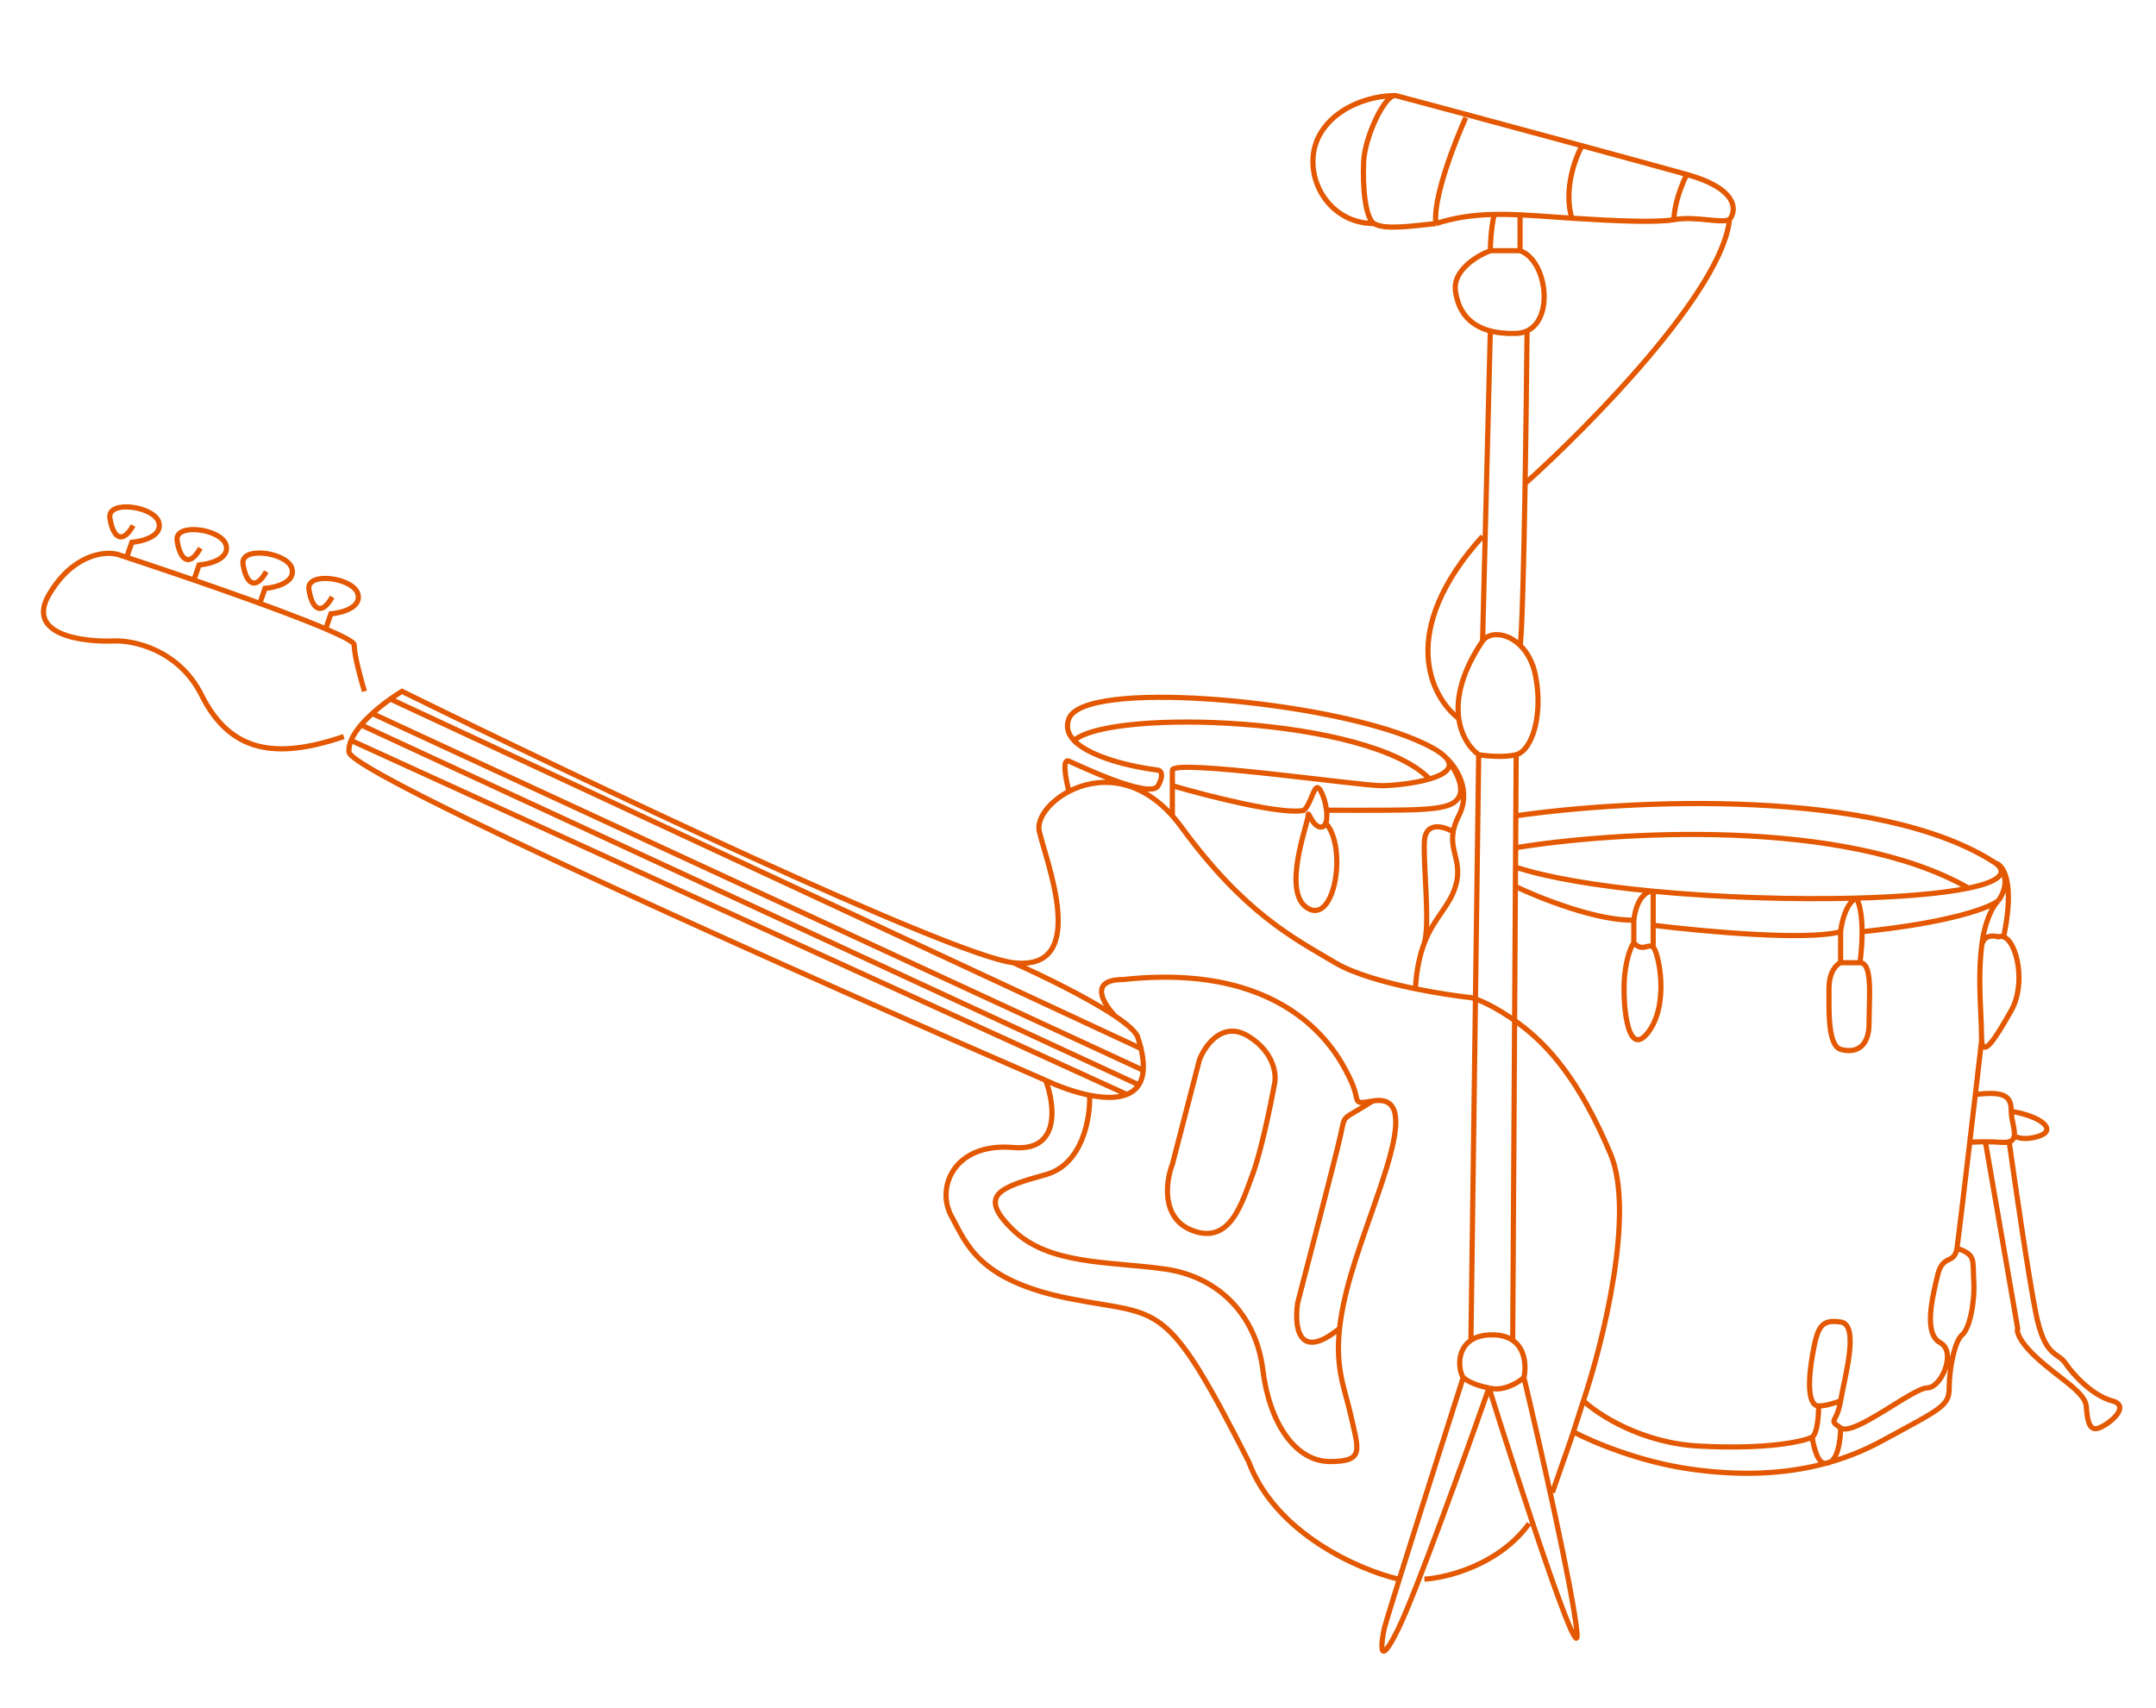 <svg width="834" height="661" viewBox="0 0 834 661" fill="none" xmlns="http://www.w3.org/2000/svg">
<path d="M404.5 418C408 427.333 410.4 445.6 392 444C369 442 362 459.5 368 470.5C374 481.5 378.5 495.5 414 502.5C449.5 509.5 450.5 501.5 483 565.5C493.4 593.5 526 607.5 541 611M404.5 418C315 379.166 135.8 299.399 135 290.999C134.862 289.555 135.167 288.04 135.801 286.5M404.5 418C409.424 420.311 415.588 422.592 421.5 423.774M551 611C559.667 610.5 579.9 605.5 591.5 589.5M600.5 577.5L608 556L608.643 554M612.5 542C620 519.666 632.6 469.3 623 446.5C611 418 599 404.5 587.5 396C578.3 389.2 571.333 386.5 569 386C563.835 385.434 555.901 384.285 547.5 382.569M612.5 542C618.167 547.333 635 558.3 657 559.5C684.5 561 698.5 557.5 701 556M612.5 542L608.643 554M392 372.5C422 376 404.5 333 402 321.5C400.988 316.844 405.794 310.221 413.5 306.21M392 372.5C368 369.7 224.333 301.333 155.5 267.499C154.189 268.292 152.644 269.301 151 270.471M392 372.5C402.428 377.121 420.674 385.938 431.5 393.236M141 267.499C139.667 263.166 137 253.499 137 249.499C137 248.447 132.778 246.218 126 243.322M133 284.999C106.5 293.999 89 290.999 78 268.999C69.2 251.4 51.667 247.666 44 247.999C31.833 248.499 9.8 245.599 19 229.999C28.2 214.399 40.5 213.166 45.5 214.499C67.976 221.869 107.015 235.211 126 243.322M126 243.322L128 237.499C132 237.166 139.7 235.199 138.5 229.999C137 223.5 118.5 220.999 119.5 227.999C120.5 234.999 124 238.999 128.5 230.999M100.5 233.499L102.5 227.676C106.5 227.343 114.2 225.376 113 220.176C111.5 213.676 93 211.176 94 218.176C95 225.176 98.5 229.176 103 221.176M75 224.428L77 218.605C81 218.272 88.7 216.305 87.5 211.105C86 204.605 67.5 202.105 68.5 209.105C69.5 216.105 73 220.105 77.5 212.105M49 215.651L51 209.828C55 209.495 62.7 207.528 61.5 202.328C60 195.828 41.5 193.328 42.5 200.328C43.5 207.328 47 211.328 51.5 203.328M151 270.471L442 406M151 270.471C148.738 272.081 146.288 273.997 144 276.078M144 276.078L442 414M144 276.078C142.447 277.49 140.969 278.979 139.675 280.5M139.675 280.5L440 419.5M139.675 280.5C137.993 282.477 136.621 284.51 135.801 286.5M135.801 286.5L436 423.5M421.5 423.774C435.197 426.513 447.544 423.352 440 401C439.075 398.919 435.901 396.203 431.5 393.236M421.5 423.774C421.833 432.349 418.9 450.5 404.5 454.5C386.5 459.5 378 462.5 392 476C406 489.5 429 488 450.5 491C472 494 486 509.5 488.5 530C491 550.5 501 565.5 514.5 565.5C528 565.5 525.5 561 522.5 547.5C520.291 537.558 516.455 529.786 518.18 514M531 426C551.5 422.5 531.5 462.5 522.5 493.5C520.128 501.671 518.797 508.349 518.18 514M531 426C522.5 427.5 526.5 426.499 522.5 418C518.5 409.5 501 371.824 434.5 379C420.9 379 426.833 388.491 431.5 393.236M531 426C518.5 434 520.5 430.5 518.5 439.5C516.9 446.7 506.833 485.5 502 504C500.62 512.833 501.924 527.2 518.18 514M566 533C556.167 563.833 536.3 626.4 535.5 630C534.5 634.5 532.5 647.5 541 630C547.8 616 567.167 562.167 576 537M566 533C568.8 535.4 573.833 536.667 576 537M566 533C564.172 530.075 563.413 522.34 569 518.587M576 537C588 575.333 611.6 647.9 610 631.5C608.4 615.1 595.667 559 589.5 533M576 537C581.368 538.6 587.237 535 589.5 533M589.5 533C590.367 529.034 590.221 522.065 585.157 518.587M569 518.587C571.054 517.207 573.967 516.366 578 516.5C581.078 516.603 583.41 517.387 585.157 518.587M569 518.587L572 292M572 292C574.833 292.5 581.7 293.2 586.5 292M572 292C568.911 289.805 565.29 285.088 564.295 278M573.5 248C565.099 260.498 563.25 270.557 564.295 278M573.5 248L576.5 128.046M573.5 248C576.126 244.39 582.844 244.657 588 249.651M586.5 292C592.5 290.5 597 277 594 261.5C592.969 256.174 590.699 252.265 588 249.651M586.5 292L586.36 315.654M585.157 518.587L586.198 343M564.295 278C553.53 269.833 540.3 244.3 573.5 207.5M589.5 187.5C614.833 164.833 666.2 112.6 669 85M669 85C671.833 81.5 672.5 73.1 652.5 67.5M669 85C665 86.5 656 83.5 647.5 85M652.5 67.5C648.5 75.5 647.5 82.5 647.5 85M652.5 67.5C643.977 65.114 628.654 60.925 612 56.402M540 37C536 36 528 52.5 527.5 62.5C527 72.5 528.188 84.43 531.5 86.5M540 37C542.636 37.659 579.805 47.657 612 56.402M540 37C533.667 36.833 519.1 39.3 511.5 50.5C502 64.5 512 86.5 531.5 86.5M531.5 86.5C535.5 89 545.946 87.5 555.446 86.5M555.446 86.5C554.203 76.9 562.631 55.166 567 45.5M555.446 86.5C562.397 84.33 569.06 83.151 578 82.964M647.5 85C640.798 86.183 624.773 85.501 608 84.424M612 56.402C609.333 61.05 604.8 73.163 608 84.424M608 84.424C603.499 84.135 598.943 83.817 594.5 83.5C592.208 83.336 590.047 83.208 588 83.116M578 82.964C576.8 88.193 576.5 94.5 576.5 97M578 82.964C581.037 82.9 584.337 82.951 588 83.116M576.5 97C571.568 98.833 561.964 104.5 563 112.5C563.972 120.008 567.995 125.826 576.5 128.046M576.5 97H588M588 97C588 89.8 588 84.744 588 83.116M588 97C598.187 100.589 601.364 123.1 590.711 128.046M576.5 128.046C579.322 128.783 582.638 129.124 586.5 129C588.092 128.948 589.492 128.612 590.711 128.046M590.711 128.046C589.742 224.009 588.5 249.101 588 249.651M413.5 306.21C412.333 301.807 410.7 293.3 413.5 294.5C417 296 445 309.5 448 304C450.4 299.6 449 298.166 448 298C438.145 296.783 421.734 293.08 415.459 286.5M413.5 306.21C423.934 300.779 439.684 300.137 453.5 315.654M453.5 315.654C454.682 316.982 455.851 318.428 457 320C481.5 353.5 500.5 363 516.5 372.5C523.866 376.873 536.112 380.242 547.5 382.569M453.5 315.654C453.5 312.911 453.5 308.099 453.5 304M453.5 304C453.5 301.546 453.5 299.348 453.5 298C453.5 293.5 525.5 304 534.5 304C538.156 304 546.68 303.257 553 301.403M453.5 304C467.167 308 496.5 315.5 504.5 313.5C508 309.5 508.5 301.42 511 306.21C512.051 308.223 512.837 310.98 513.135 313.5M512.835 318.5C512.477 319.429 511.881 320 511 320C507.5 320 506 312.807 506 315.654C506 318.5 495.5 345.5 506 351.5C516.5 357.5 521.171 327.5 512.835 318.5ZM512.835 318.5C513.303 317.288 513.367 315.466 513.135 313.5M513.135 313.5C550.5 313.5 561.09 314 564.295 308.5C566.859 304.1 562.167 296.577 559.5 293.365M559.5 293.365C557.572 291.045 552.979 288.278 544.5 285C507 270.5 419.5 263 413.5 278C412.204 281.24 413.139 284.066 415.459 286.5M559.5 293.365C562.635 297.137 558.72 299.725 553 301.403M559.5 293.365C563.197 296.679 569.331 305.777 564.295 315.654C558 328 566.5 331.5 563 343C560.582 350.944 554.824 354.898 551 364.801M415.459 286.5C430 274 529.8 277.326 553 301.403M547.5 382.569C547.964 374.86 549.288 369.234 551 364.801M561.5 321.5C558.167 319.666 551.4 317.9 551 325.5C550.5 335 553.227 357.103 551 364.801M586.36 315.654C629.407 309.436 726.8 304.4 772 334M586.36 315.654L586.287 328M772 334C777.199 338.135 772.457 341.349 761.5 343.622M772 334C778 338.8 775.167 345.666 773 348.5M772 334C774.874 334.666 779.51 341.3 775.061 362.5M586.242 335.5L586.287 328M586.242 335.5L586.198 343M586.242 335.5C599.04 339.704 618.216 342.808 639.5 344.833M586.287 328C624.691 321.748 713.5 316.12 761.5 343.622M761.5 343.622C751.348 345.728 735.861 347.026 718 347.5M586.198 343C595.632 347.5 618 356.4 632 356M632 356C632 359.6 632 363.367 632 364.801M632 356C633.2 346.582 637.5 344.631 639.5 344.833M632 364.801C631.167 365.868 629.3 369.8 628.5 377C627.5 386 629 410.5 637.5 399.5C646 388.5 641.5 368.198 639.5 366.5M632 364.801C635.5 368.603 637.5 364.801 639.5 366.5M639.5 366.5V358M639.5 358C658.167 360.333 698.8 364.1 712 360.5M639.5 358V344.833M712 360.5C712 365.3 712 370.5 712 372.5M712 360.5C712.333 357.055 714 349.633 718 347.5M712 372.5C710.5 373.046 707.5 375.824 707.5 382.569C707.5 391 707 404.5 712 406C717 407.5 723 406 723 396C723 386 724.5 372.5 719.5 372.5M712 372.5C712.833 372.5 715.5 372.5 719.5 372.5M719.5 372.5C720.092 367.767 720.319 363.793 720.31 360.5M639.5 344.833C665.095 347.268 693.737 348.144 718 347.5M718 347.5C718.939 348.674 720.291 352.658 720.31 360.5M720.31 360.5C755.262 356.9 770 351 773 348.5M773 348.5C771.333 350 767.7 355.7 766.5 366.5M766.5 366.5C765 380 766.5 392 766.5 401C766.5 401.559 766.517 402.058 766.551 402.5M766.5 366.5C766.891 361.7 770.996 361.833 773 362.5C773.706 362.241 774.398 362.255 775.061 362.5M775.061 362.5C780.309 364.433 783.77 380.791 778 391C771.356 402.754 767.059 409.173 766.551 402.5M766.551 402.5C765.874 408.355 765.026 415.673 764.114 423.5M757 483C756 489.5 751.5 485 749.5 493.5C747.5 502 744 516 750.5 519.5C757 523 751 537 745.5 537C740 537 717 556 712 552.5M757 483C764.5 485.5 763 487.5 763.5 495.5C764 503.5 762 514 759 516.5C756 519 754 530 754 537C754 544 751 545 728 557.5C721.004 561.302 713.824 564.133 706.5 566.132M757 483C757.464 479.982 759.646 461.664 761.953 442M712 552.5C707 549 710.5 551 712 542M712 552.5C712 557.044 710.9 566.132 706.5 566.132M712 542C713.5 533 719.5 512.5 712 511.5C704.5 510.5 703 513 701 525C699 537 700 544 703.5 544M712 542C710.333 542.666 706.3 544 703.5 544M703.5 544C703.5 547.5 703 554.8 701 556M701 556C701.5 559.771 703.3 567.077 706.5 566.132M608.643 554C615.429 557.667 634.1 565.7 654.5 568.5C672.244 570.935 689.746 570.708 706.5 566.132M764.114 423.5C776 422 778 424.5 778 430M764.114 423.5C763.414 429.511 762.677 435.822 761.953 442M778 430C790 432 795.5 437.22 789 439.5C783.8 441.324 780.286 440.26 779.179 439.5M778 430C778 433.266 779.569 437.06 779.179 439.5M761.953 442C762.896 441.897 765.022 441.769 768 441.78M768 441.78C769.861 441.786 772.054 441.846 774.5 442C775.639 442.071 776.523 441.989 777.202 441.78M768 441.78L780.5 514C780 515 780.7 518.6 787.5 525C796 533 806.5 538.5 807 544C807.5 549.5 808 554 812 552.5C816 551 824.5 544 817 542C809.5 540 802 532 799 527.5C796 523 791 525.5 787.5 508C784.7 494 779.468 458.02 777.202 441.78M777.202 441.78C778.45 441.395 779.006 440.58 779.179 439.5M464 410L453.5 450.5C451 457 449 471.2 461 476C476 482 480.5 465 484.5 454.5C487.7 446.1 491.5 427.666 493 419.5C493.833 415.921 493 407.21 483 401C473 394.789 466.167 404.412 464 410Z" stroke="#E35800" stroke-width="2"/>
</svg>
